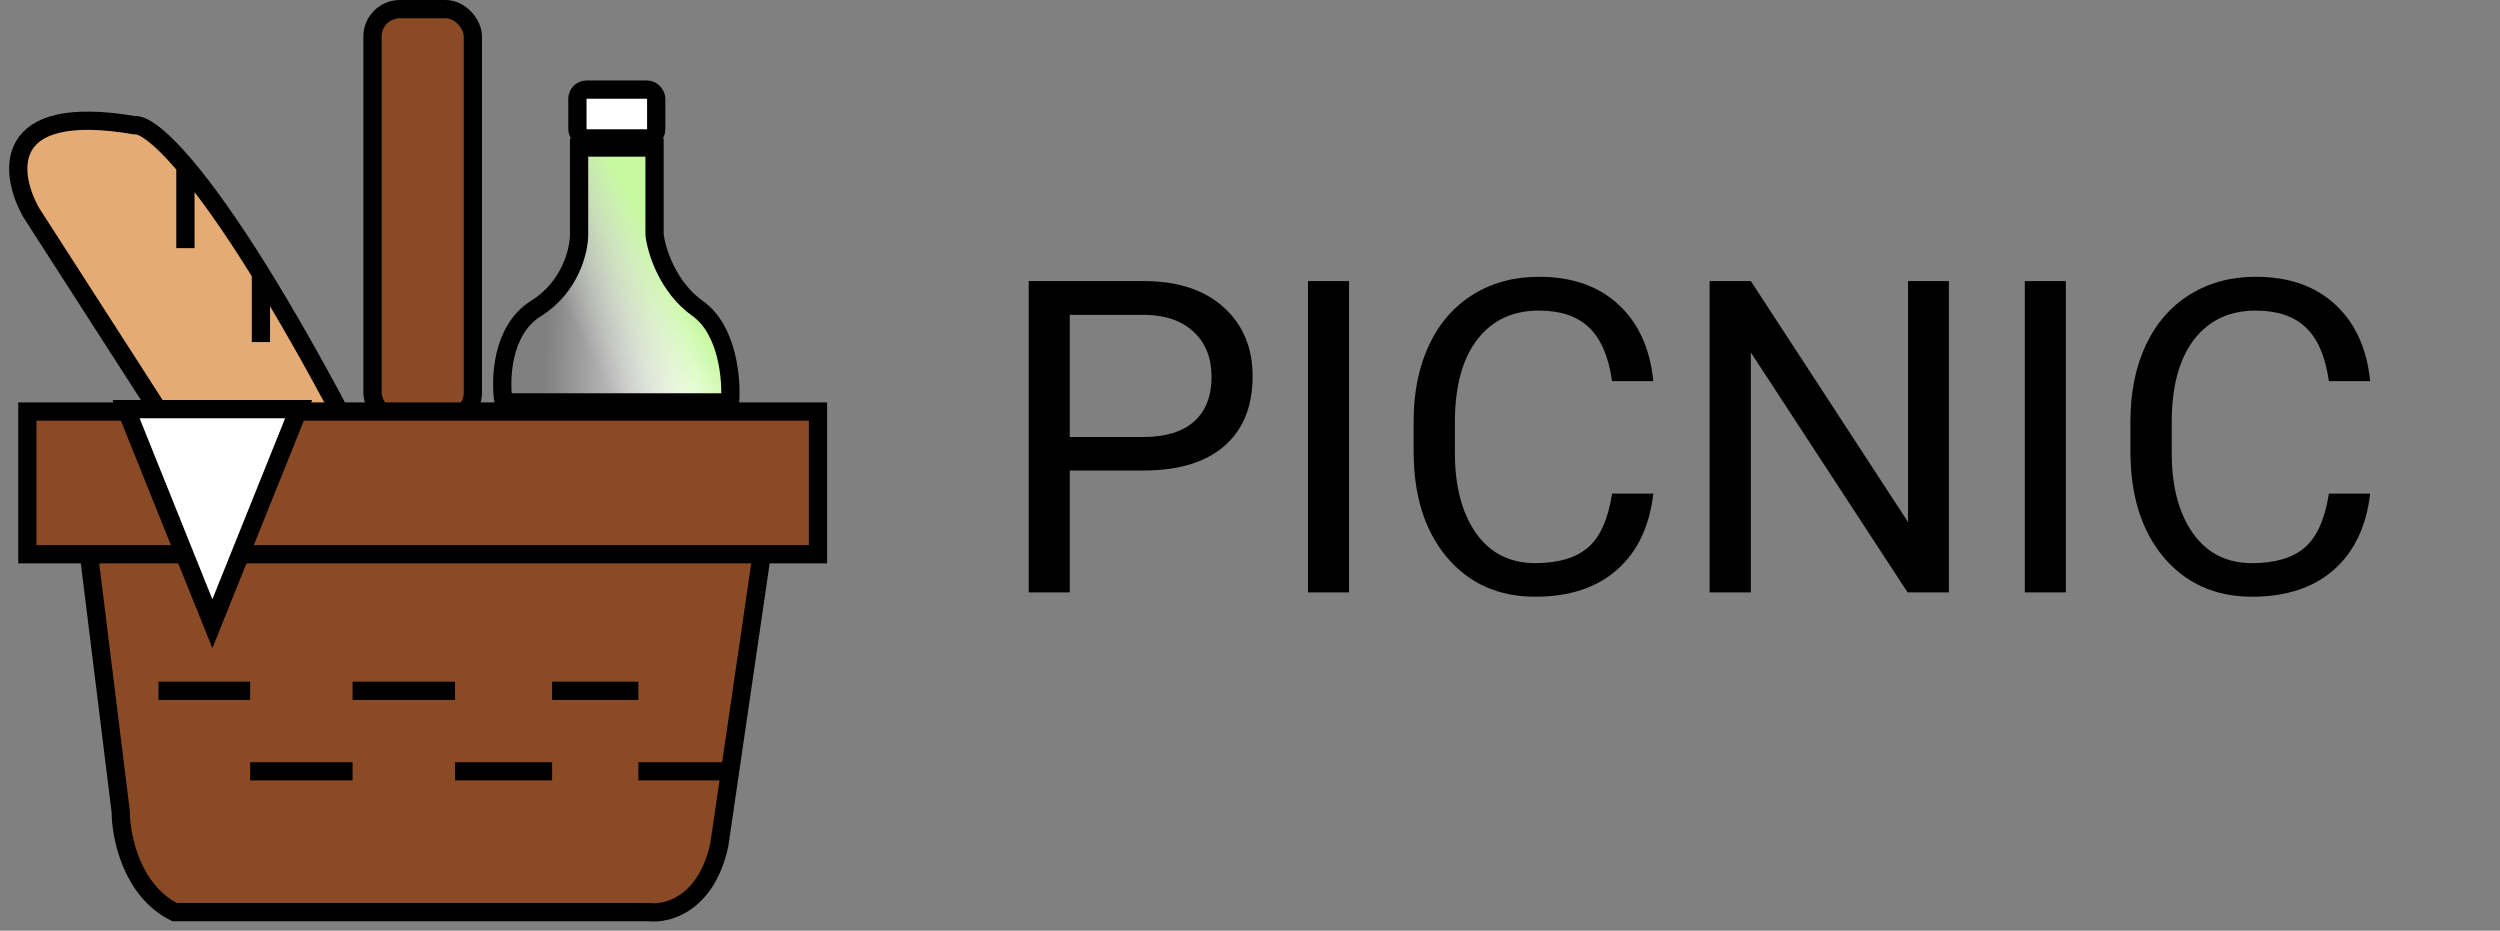 <svg width="137" height="51" viewBox="0 0 137 51" fill="none" xmlns="http://www.w3.org/2000/svg">
<rect x="0" y="0" width="137" height="51" fill="#808080" stroke="none"/>
<path d="M58.623 25.785V32.465H56.373V15.403H62.666C64.533 15.403 65.994 15.879 67.049 16.832C68.111 17.785 68.643 19.047 68.643 20.617C68.643 22.274 68.123 23.551 67.084 24.45C66.053 25.34 64.572 25.785 62.643 25.785H58.623ZM58.623 23.946H62.666C63.869 23.946 64.791 23.664 65.432 23.102C66.072 22.532 66.393 21.711 66.393 20.641C66.393 19.625 66.072 18.813 65.432 18.203C64.791 17.594 63.912 17.278 62.795 17.254H58.623V23.946ZM73.928 32.465H71.678V15.403H73.928V32.465ZM90.603 27.051C90.393 28.856 89.725 30.25 88.6 31.235C87.482 32.211 85.994 32.7 84.135 32.7C82.119 32.7 80.502 31.977 79.283 30.532C78.072 29.086 77.467 27.153 77.467 24.731V23.09C77.467 21.504 77.748 20.11 78.311 18.907C78.881 17.703 79.686 16.782 80.725 16.141C81.764 15.492 82.967 15.168 84.334 15.168C86.147 15.168 87.6 15.676 88.693 16.692C89.787 17.7 90.424 19.098 90.603 20.887H88.342C88.147 19.528 87.721 18.543 87.064 17.934C86.416 17.325 85.506 17.02 84.334 17.02C82.897 17.02 81.768 17.551 80.947 18.614C80.135 19.676 79.728 21.188 79.728 23.149V24.801C79.728 26.653 80.115 28.125 80.889 29.219C81.662 30.313 82.744 30.86 84.135 30.86C85.385 30.86 86.342 30.578 87.006 30.016C87.678 29.446 88.123 28.457 88.342 27.051H90.603ZM106.799 32.465H104.537L95.947 19.317V32.465H93.686V15.403H95.947L104.561 28.61V15.403H106.799V32.465ZM113.209 32.465H110.959V15.403H113.209V32.465ZM129.885 27.051C129.674 28.856 129.006 30.25 127.881 31.235C126.764 32.211 125.275 32.7 123.416 32.7C121.4 32.7 119.783 31.977 118.564 30.532C117.354 29.086 116.748 27.153 116.748 24.731V23.09C116.748 21.504 117.029 20.11 117.592 18.907C118.162 17.703 118.967 16.782 120.006 16.141C121.045 15.492 122.248 15.168 123.615 15.168C125.428 15.168 126.881 15.676 127.975 16.692C129.068 17.7 129.705 19.098 129.885 20.887H127.623C127.428 19.528 127.002 18.543 126.346 17.934C125.697 17.325 124.787 17.02 123.615 17.02C122.178 17.02 121.049 17.551 120.229 18.614C119.416 19.676 119.01 21.188 119.01 23.149V24.801C119.01 26.653 119.396 28.125 120.17 29.219C120.943 30.313 122.025 30.86 123.416 30.86C124.666 30.86 125.623 30.578 126.287 30.016C126.959 29.446 127.404 28.457 127.623 27.051H129.885Z" fill="black"/>
<path d="M1.706 11.641L8.874 22.787H18.73C17.058 19.636 15.584 17.071 14.298 14.994C12.601 12.255 11.23 10.366 10.161 9.103C8.68 7.355 7.776 6.806 7.381 6.864C-0.026 5.591 0.512 9.518 1.706 11.641Z" fill="#E4AB75"/>
<path d="M10.161 9.103C8.68 7.355 7.776 6.806 7.381 6.864C-0.026 5.591 0.512 9.518 1.706 11.641L8.874 22.787H18.73C17.058 19.636 15.584 17.071 14.298 14.994M10.161 9.103V13.599M10.161 9.103C11.23 10.366 12.601 12.255 14.298 14.994M14.298 14.994V18.744" stroke="black"/>
<rect x="20.412" y="0.5" width="5.501" height="22.522" rx="1.5" fill="#8A4A25" stroke="black"/>
<path d="M6.615 44.472L4.842 30.138H41.78L39.416 46.309C38.707 49.544 36.559 50.107 35.574 49.985H9.57C7.206 48.809 6.615 45.819 6.615 44.472Z" fill="#8A4A25" stroke="black"/>
<rect x="1.5" y="22.552" width="43.326" height="7.821" fill="#8A4A25" stroke="black"/>
<path d="M16.366 22.42H6.91L11.638 34.181L16.366 22.42Z" fill="white" stroke="black"/>
<rect x="31.642" y="4.91" width="4.319" height="2.675" rx="0.5" fill="white" stroke="black"/>
<path d="M35.87 8.086H31.733V12.864C31.733 13.721 31.26 15.73 29.369 16.907C27.477 18.083 27.399 20.827 27.596 22.052H40.007C40.105 20.827 39.889 18.083 38.234 16.907C36.579 15.73 35.968 13.721 35.87 12.864V8.086Z" fill="url(#paint0_linear)"/>
<path d="M35.87 8.086H31.733V12.864C31.733 13.721 31.26 15.73 29.369 16.907C27.477 18.083 27.399 20.827 27.596 22.052H40.007C40.105 20.827 39.889 18.083 38.234 16.907C36.579 15.73 35.968 13.721 35.87 12.864V8.086Z" fill="url(#paint1_linear)"/>
<path d="M8.683 37.856H13.707M13.707 42.267H19.321M19.321 37.856H24.936M24.936 42.267H30.255M30.255 37.856H34.983M34.983 42.267H40.007M31.733 8.086H35.87V12.864C35.968 13.721 36.579 15.73 38.234 16.907C39.889 18.083 40.105 20.827 40.007 22.052H27.596C27.399 20.827 27.477 18.083 29.369 16.907C31.26 15.73 31.733 13.721 31.733 12.864V8.086Z" stroke="black"/>
<defs>
<linearGradient id="paint0_linear" x1="38.234" y1="16.907" x2="29.956" y2="16.669" gradientUnits="userSpaceOnUse">
<stop stop-color="white"/>
<stop offset="1" stop-color="white" stop-opacity="0"/>
</linearGradient>
<linearGradient id="paint1_linear" x1="38.529" y1="18.009" x2="33.171" y2="20.954" gradientUnits="userSpaceOnUse">
<stop stop-color="#C7F9A0"/>
<stop offset="1" stop-color="white" stop-opacity="0"/>
</linearGradient>
</defs>
</svg>
